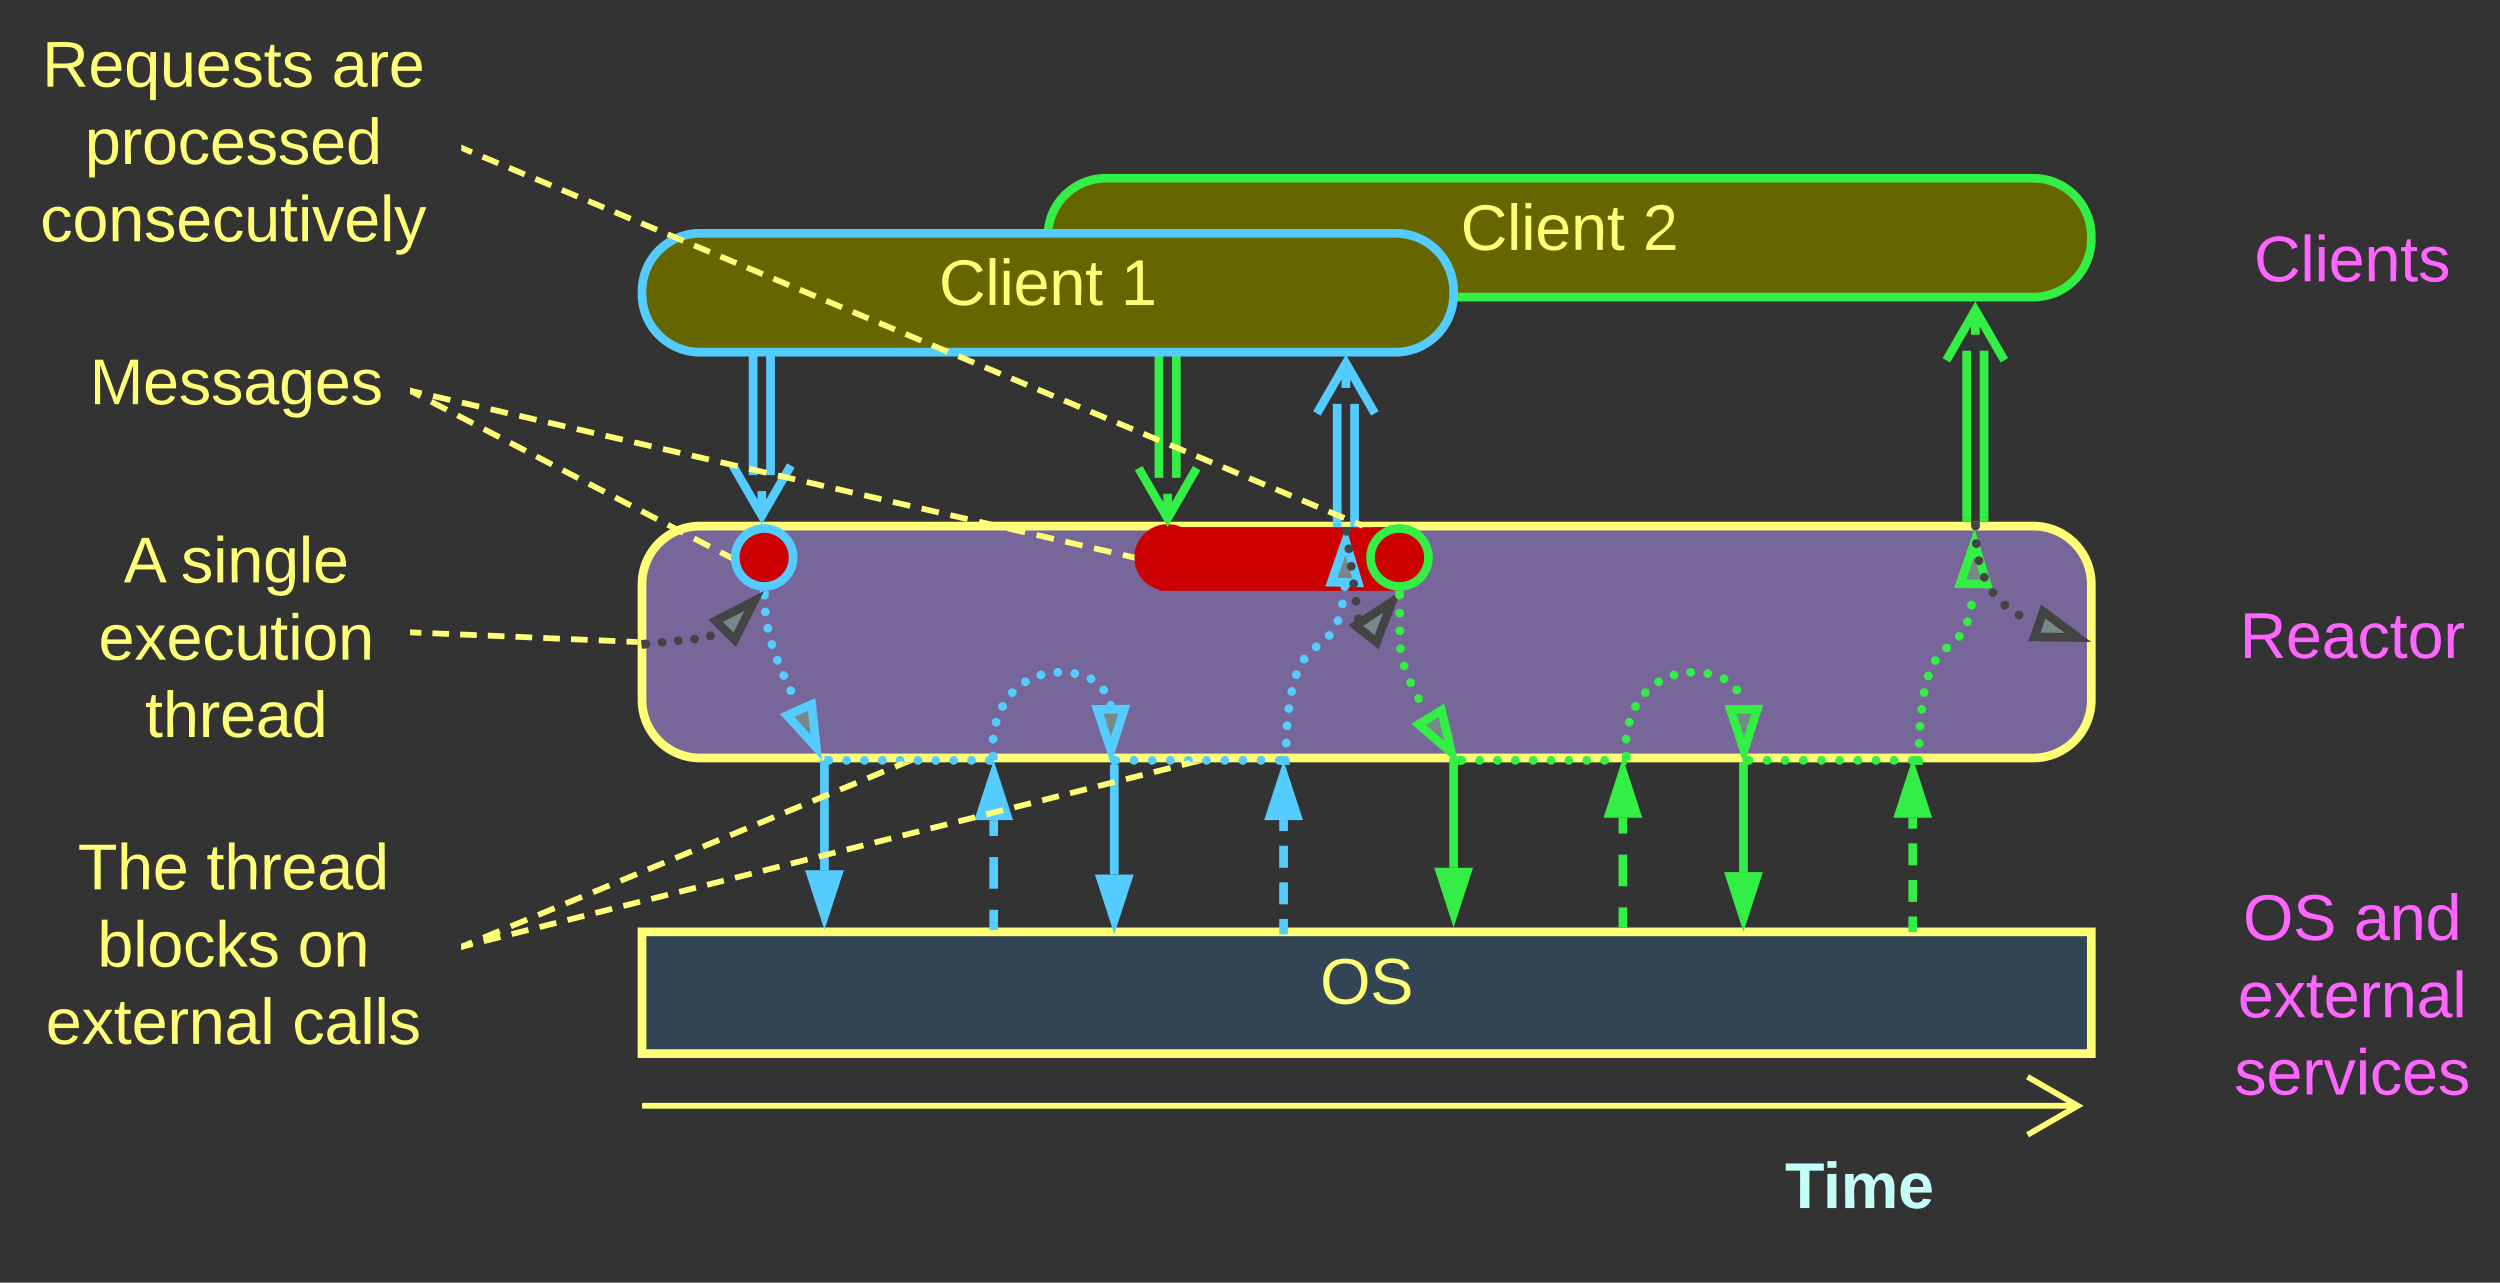 <svg xmlns="http://www.w3.org/2000/svg" xmlns:xlink="http://www.w3.org/1999/xlink" xmlns:lucid="lucid" width="862.5" height="442.5"><rect width="100%" height="100%" fill="#333333" stroke="none"/><g transform="translate(-698.5 -438.5)" lucid:page-tab-id="0_0"><path d="M920 640a20 20 0 0 1 20-20h460a20 20 0 0 1 20 20v40a20 20 0 0 1-20 20H940a20 20 0 0 1-20-20z" stroke="#ff7" stroke-width="3" fill="#769"/><path d="M972.13 630.83c0 5.53-4.47 10-10 10-5.52 0-10-4.47-10-10 0-5.52 4.48-10 10-10 5.53 0 10 4.48 10 10z" stroke="#5cf" stroke-width="3" fill="#c00"/><path d="M1111.33 630.83c0 5.53-4.47 10-10 10-5.52 0-10-4.47-10-10 0-5.52 4.48-10 10-10 5.53 0 10 4.48 10 10z" stroke="#c00" stroke-width="3" fill="#c00"/><path d="M1100 621.83h80v19h-80z" stroke="#c00" stroke-width="3" fill="#c00"/><path d="M1191.33 630.83c0 5.53-4.47 10-10 10-5.52 0-10-4.47-10-10 0-5.52 4.48-10 10-10 5.53 0 10 4.48 10 10z" stroke="#3e4" stroke-width="3" fill="#c00"/><path d="M1104.33 544v59.34M1098.33 544v59.34" stroke="#3e4" stroke-width="3" fill="none"/><path d="M1105.8 544.04h-2.94v-1.54h2.95zM1099.8 544.04h-2.94v-1.54h2.95z" stroke="#3e4" stroke-width=".05" fill="#3e4"/><path d="M1111.33 600l-10 17.33-10-17.32m10 17.33v-8.5" stroke="#3e4" stroke-width="3" fill="none"/><path d="M1060 520a20 20 0 0 1 20-20h320a20 20 0 0 1 20 20v1a20 20 0 0 1-20 20h-320a20 20 0 0 1-20-20z" stroke="#3e4" stroke-width="3" fill="#660"/><use xlink:href="#a" transform="matrix(1,0,0,1,1065,505) translate(137.443 19.715)"/><use xlink:href="#b" transform="matrix(1,0,0,1,1065,505) translate(200.221 19.715)"/><path d="M920 539a20 20 0 0 1 20-20h240a20 20 0 0 1 20 20v1a20 20 0 0 1-20 20H940a20 20 0 0 1-20-20z" stroke="#5cf" stroke-width="3" fill="#660"/><use xlink:href="#c" transform="matrix(1,0,0,1,925,524) translate(97.443 19.715)"/><use xlink:href="#d" transform="matrix(1,0,0,1,925,524) translate(160.221 19.715)"/><path d="M921 820h485.95M921.03 820H920M1398 810l17.33 10-17.32 10m17.33-10h-8.5" stroke="#ff7" stroke-width="2" fill="none"/><path d="M1460 506a6 6 0 0 1 6-6h88a6 6 0 0 1 6 6v49a6 6 0 0 1-6 6h-88a6 6 0 0 1-6-6z" stroke="#ff7" stroke-opacity="0" stroke-width="2" fill-opacity="0" fill="#ff7"/><use xlink:href="#e" transform="matrix(1,0,0,1,1465,505) translate(11.142 30.528)"/><path d="M1220 826a6 6 0 0 1 6-6h228a6 6 0 0 1 6 6v48a6 6 0 0 1-6 6h-228a6 6 0 0 1-6-6z" stroke="#ff7" stroke-opacity="0" stroke-width="2" fill="#788" fill-opacity="0"/><use xlink:href="#f" transform="matrix(1,0,0,1,1225,825) translate(89.321 30.278)"/><path d="M920 760h500v42H920z" stroke="#ff7" stroke-width="3" fill="#345"/><use xlink:href="#g" transform="matrix(1,0,0,1,925,765) translate(228.951 19.778)"/><path d="M960.7 643.87v-.02a1.5 1.5 0 0 1 1.5-1.5 1.5 1.5 0 0 1 1.5 1.5 1.5 1.5 0 0 1-1.5 1.5 1.5 1.5 0 0 1-1.5-1.5m.34 5.75a1.5 1.5 0 0 1 1.5-1.5 1.5 1.5 0 0 1 1.5 1.5 1.5 1.5 0 0 1-1.5 1.5 1.5 1.5 0 0 1-1.5-1.5v-.03m.87 5.7a1.5 1.5 0 0 1 1.5-1.5 1.5 1.5 0 0 1 1.5 1.5 1.5 1.5 0 0 1-1.5 1.5 1.5 1.5 0 0 1-1.5-1.5v-.02m1.4 5.6a1.5 1.5 0 0 1 1.5-1.5 1.5 1.5 0 0 1 1.5 1.5 1.5 1.5 0 0 1-1.5 1.5 1.5 1.5 0 0 1-1.5-1.5v-.03m1.9 5.46v-.02a1.5 1.5 0 0 1 1.5-1.5 1.5 1.5 0 0 1 1.5 1.5 1.5 1.5 0 0 1-1.5 1.5 1.5 1.5 0 0 1-1.5-1.5m2.2 5.33v-.02a1.5 1.5 0 0 1 1.5-1.5 1.5 1.5 0 0 1 1.5 1.5 1.5 1.5 0 0 1-1.5 1.5 1.5 1.5 0 0 1-1.5-1.5v-.02m2.4 5.26v-.02a1.5 1.5 0 0 1 1.5-1.5 1.5 1.5 0 0 1 1.5 1.5 1.5 1.5 0 0 1-1.5 1.5 1.5 1.5 0 0 1-1.5-1.5" fill="#5cf"/><path d="M962.13 642.35l1.47-.23.07 1.7-2.95.13-.07-1.84z" stroke="#5cf" stroke-width=".05" fill="#5cf"/><path d="M980.14 696.4l-10.08-11.1 8.46-3.8z" stroke="#5cf" stroke-width="3" fill="#788"/><path d="M1460 626.83a6 6 0 0 1 6-6h88a6 6 0 0 1 6 6V694a6 6 0 0 1-6 6h-88a6 6 0 0 1-6-6z" stroke="#ff7" stroke-opacity="0" stroke-width="2" fill-opacity="0" fill="#ff7"/><use xlink:href="#h" transform="matrix(1,0,0,1,1465,625.833) translate(6.173 39.653)"/><path d="M1460 746a6 6 0 0 1 6-6h88a6 6 0 0 1 6 6v68a6 6 0 0 1-6 6h-88a6 6 0 0 1-6-6z" stroke="#ff7" stroke-opacity="0" stroke-width="2" fill-opacity="0" fill="#ff7"/><use xlink:href="#i" transform="matrix(1,0,0,1,1465,745) translate(7.346 17.778)"/><use xlink:href="#j" transform="matrix(1,0,0,1,1465,745) translate(45.617 17.778)"/><use xlink:href="#k" transform="matrix(1,0,0,1,1465,745) translate(5.556 44.444)"/><use xlink:href="#l" transform="matrix(1,0,0,1,1465,745) translate(4.321 71.111)"/><path d="M919.83 660.7v-.02a1.5 1.5 0 0 1 1.5-1.5 1.5 1.5 0 0 1 1.5 1.5 1.5 1.5 0 0 1-1.5 1.5 1.5 1.5 0 0 1-1.5-1.5v-.02m5.6-.55a1.5 1.5 0 0 1 1.5-1.5 1.5 1.5 0 0 1 1.5 1.5 1.5 1.5 0 0 1-1.5 1.5 1.5 1.5 0 0 1-1.5-1.5v-.02m5.6-.55v-.02a1.5 1.5 0 0 1 1.5-1.5 1.5 1.5 0 0 1 1.5 1.5 1.5 1.5 0 0 1-1.5 1.5 1.5 1.5 0 0 1-1.5-1.5m5.6-.56a1.5 1.5 0 0 1 1.5-1.5 1.5 1.5 0 0 1 1.5 1.5 1.5 1.5 0 0 1-1.5 1.5 1.5 1.5 0 0 1-1.5-1.5v-.03m5.48-1.07a1.5 1.5 0 0 1 1.5-1.5 1.5 1.5 0 0 1 1.5 1.5 1.5 1.5 0 0 1-1.5 1.5 1.5 1.5 0 0 1-1.5-1.5v-.03m5.25-2.02v-.02a1.5 1.5 0 0 1 1.5-1.5 1.5 1.5 0 0 1 1.5 1.5 1.5 1.5 0 0 1-1.5 1.5 1.5 1.5 0 0 1-1.5-1.5" fill="#444"/><path d="M921.36 660.67l-1.53.16" stroke="#444" stroke-width="3" fill="none"/><path d="M958.72 645.8l-6.75 13.4-6.6-6.53z" stroke="#444" stroke-width="3" fill="#788"/><path d="M964.33 561.33v41.1M958.33 561.33v41.1M964.33 561.37v-1.54M958.33 561.37v-1.54M971.33 599.1l-10 17.32-10-17.3m10 17.3v-8.5M982.93 702.33v36.38M982.93 702.37v-1.54" stroke="#5cf" stroke-width="3" fill="none"/><path d="M982.93 754.48l-4.63-14.27h9.27z" stroke="#5cf" stroke-width="3" fill="#5cf"/><path d="M1041.33 757.83v-5.45m0-7.28v-10.9m0-7.3v-5.45M1041.33 757.8v1.53" stroke="#5cf" stroke-width="3" fill="none"/><path d="M1041.33 705.7l4.64 14.25h-9.27z" stroke="#5cf" stroke-width="3" fill="#5cf"/><path d="M720 559.3a6 6 0 0 1 6-6h108a6 6 0 0 1 6 6v28a6 6 0 0 1-6 6H726a6 6 0 0 1-6-6z" stroke="#ff7" stroke-opacity="0" stroke-width="3" fill="#788" fill-opacity="0"/><use xlink:href="#m" transform="matrix(1,0,0,1,725,558.301) translate(4.414 19.653)"/><path d="M840.9 573.76l2.7 1.42m3.64 1.9l5.44 2.8m3.63 1.9l5.45 2.83m3.63 1.9l5.44 2.83m3.63 1.9l5.44 2.82m3.62 1.88l5.44 2.84m3.63 1.88l5.43 2.83m3.63 1.9l5.44 2.82m3.63 1.9l5.44 2.82m3.63 1.88l5.44 2.84m3.63 1.88l5.44 2.83m3.64 1.9l5.44 2.82m3.63 1.9l2.73 1.4" stroke="#ff7" stroke-width="2" fill="none"/><path d="M841.36 572.9l-.9 1.74-.46-.24v-2.2zM950.75 629.8l-.13 1.06.2 1.17-1.56-.8.9-1.74z" stroke="#ff7" stroke-width=".05" fill="#ff7"/><path d="M982.93 700.85v-.02a1.5 1.5 0 0 1 1.5-1.5 1.5 1.5 0 0 1 1.5 1.5 1.5 1.5 0 0 1-1.5 1.5 1.5 1.5 0 0 1-1.5-1.5m6.16.02v-.02a1.5 1.5 0 0 1 1.5-1.5 1.5 1.5 0 0 1 1.5 1.5 1.5 1.5 0 0 1-1.5 1.5 1.5 1.5 0 0 1-1.5-1.5m6.14.02v-.02a1.5 1.5 0 0 1 1.5-1.5 1.5 1.5 0 0 1 1.5 1.5 1.5 1.5 0 0 1-1.5 1.5 1.5 1.5 0 0 1-1.5-1.5m6.16.02v-.02a1.5 1.5 0 0 1 1.5-1.5 1.5 1.5 0 0 1 1.5 1.5 1.5 1.5 0 0 1-1.5 1.5 1.5 1.5 0 0 1-1.5-1.5m6.16.02v-.02a1.5 1.5 0 0 1 1.5-1.5 1.5 1.5 0 0 1 1.5 1.5 1.5 1.5 0 0 1-1.5 1.5 1.5 1.5 0 0 1-1.5-1.5m6.15.02v-.02a1.5 1.5 0 0 1 1.5-1.5 1.5 1.5 0 0 1 1.5 1.5 1.5 1.5 0 0 1-1.5 1.5 1.5 1.5 0 0 1-1.5-1.5m6.17.02v-.02a1.5 1.5 0 0 1 1.5-1.5 1.5 1.5 0 0 1 1.5 1.5 1.5 1.5 0 0 1-1.5 1.5 1.5 1.5 0 0 1-1.5-1.5m6.15.02v-.02a1.5 1.5 0 0 1 1.5-1.5 1.5 1.5 0 0 1 1.5 1.5 1.5 1.5 0 0 1-1.5 1.5 1.5 1.5 0 0 1-1.5-1.5m6.16.02v-.02a1.5 1.5 0 0 1 1.5-1.5 1.5 1.5 0 0 1 1.5 1.5 1.5 1.5 0 0 1-1.5 1.5 1.5 1.5 0 0 1-1.5-1.5m6.15.02v-.02a1.5 1.5 0 0 1 1.5-1.5 1.5 1.5 0 0 1 1.5 1.5 1.5 1.5 0 0 1-1.5 1.5 1.5 1.5 0 0 1-1.5-1.5" fill="#5cf"/><path d="M984.47 700.83h-1.54M1039.8 700.83h1.53" stroke="#5cf" stroke-width="3" fill="none"/><path d="M1039.62 699.35v-.02a1.5 1.5 0 0 1 1.5-1.5 1.5 1.5 0 0 1 1.5 1.5 1.5 1.5 0 0 1-1.5 1.5 1.5 1.5 0 0 1-1.5-1.5m0-5.86a1.5 1.5 0 0 1 1.5-1.5 1.5 1.5 0 0 1 1.5 1.5 1.5 1.5 0 0 1-1.5 1.5 1.5 1.5 0 0 1-1.5-1.5v-.03m1.07-5.75l-.02-.02a1.5 1.5 0 0 1 1.5-1.5 1.5 1.5 0 0 1 1.5 1.5 1.5 1.5 0 0 1-1.5 1.5 1.5 1.5 0 0 1-1.5-1.5m2.2-5.42v-.02a1.5 1.5 0 0 1 1.5-1.5 1.5 1.5 0 0 1 1.5 1.5 1.5 1.5 0 0 1-1.5 1.5 1.5 1.5 0 0 1-1.5-1.5m3.37-4.78a1.5 1.5 0 0 1 1.5-1.5 1.5 1.5 0 0 1 1.5 1.5 1.5 1.5 0 0 1-1.5 1.5 1.5 1.5 0 0 1-1.5-1.5v-.03m4.54-3.68v-.02a1.5 1.5 0 0 1 1.5-1.5 1.5 1.5 0 0 1 1.5 1.5 1.5 1.5 0 0 1-1.5 1.5 1.5 1.5 0 0 1-1.5-1.5m5.34-2.36a1.5 1.5 0 0 1 1.5-1.5 1.5 1.5 0 0 1 1.5 1.5 1.5 1.5 0 0 1-1.5 1.5 1.5 1.5 0 0 1-1.5-1.5v-.02m5.8-.88a1.5 1.5 0 0 1 1.5-1.5 1.5 1.5 0 0 1 1.5 1.5 1.5 1.5 0 0 1-1.5 1.5 1.5 1.5 0 0 1-1.5-1.5v-.02m5.87.46a1.5 1.5 0 0 1 1.5-1.5 1.5 1.5 0 0 1 1.5 1.5 1.5 1.5 0 0 1-1.5 1.5 1.5 1.5 0 0 1-1.5-1.5v-.02m5.6 1.82v-.02a1.5 1.5 0 0 1 1.5-1.5 1.5 1.5 0 0 1 1.5 1.5 1.5 1.5 0 0 1-1.5 1.5 1.5 1.5 0 0 1-1.5-1.5m4.4 3.85a1.5 1.5 0 0 1 1.5-1.5 1.5 1.5 0 0 1 1.5 1.5 1.5 1.5 0 0 1-1.5 1.5 1.5 1.5 0 0 1-1.5-1.5v-.03m2.4 5.37v-.02a1.5 1.5 0 0 1 1.5-1.5 1.5 1.5 0 0 1 1.5 1.5 1.5 1.5 0 0 1-1.5 1.5 1.5 1.5 0 0 1-1.5-1.5" fill="#5cf"/><path d="M1041.12 699.3l.03 1.53" stroke="#5cf" stroke-width="3" fill="none"/><path d="M1081.8 697.48l-4.72-14.24 9.27-.06z" stroke="#5cf" stroke-width="3" fill="#788"/><path d="M1081.97 700.85v-.02a1.5 1.5 0 0 1 1.5-1.5 1.5 1.5 0 0 1 1.5 1.5 1.5 1.5 0 0 1-1.5 1.5 1.5 1.5 0 0 1-1.5-1.5m6.26.02v-.02a1.5 1.5 0 0 1 1.5-1.5 1.5 1.5 0 0 1 1.5 1.5 1.5 1.5 0 0 1-1.5 1.5 1.5 1.5 0 0 1-1.5-1.5m6.26.02v-.02a1.5 1.5 0 0 1 1.5-1.5 1.5 1.5 0 0 1 1.5 1.5 1.5 1.5 0 0 1-1.5 1.5 1.5 1.5 0 0 1-1.5-1.5m6.26.02v-.02a1.5 1.5 0 0 1 1.5-1.5 1.5 1.5 0 0 1 1.5 1.5 1.5 1.5 0 0 1-1.5 1.5 1.5 1.5 0 0 1-1.5-1.5m6.26.02v-.02a1.5 1.5 0 0 1 1.5-1.5 1.5 1.5 0 0 1 1.5 1.5 1.5 1.5 0 0 1-1.5 1.5 1.5 1.5 0 0 1-1.5-1.5m6.26.02v-.02a1.5 1.5 0 0 1 1.5-1.5 1.5 1.5 0 0 1 1.5 1.5 1.5 1.5 0 0 1-1.5 1.5 1.5 1.5 0 0 1-1.5-1.5m6.27.02v-.02a1.5 1.5 0 0 1 1.5-1.5 1.5 1.5 0 0 1 1.5 1.5 1.5 1.5 0 0 1-1.5 1.5 1.5 1.5 0 0 1-1.5-1.5m6.26.02v-.02a1.5 1.5 0 0 1 1.5-1.5 1.5 1.5 0 0 1 1.5 1.5 1.5 1.5 0 0 1-1.5 1.5 1.5 1.5 0 0 1-1.5-1.5m6.27.02v-.02a1.5 1.5 0 0 1 1.5-1.5 1.5 1.5 0 0 1 1.5 1.5 1.5 1.5 0 0 1-1.5 1.5 1.5 1.5 0 0 1-1.5-1.5m6.26.02v-.02a1.5 1.5 0 0 1 1.5-1.5 1.5 1.5 0 0 1 1.5 1.5 1.5 1.5 0 0 1-1.5 1.5 1.5 1.5 0 0 1-1.5-1.5" fill="#5cf"/><path d="M1083.5 700.83h-1.53M1139.8 700.83h1.53M1082.93 703.83v36.38M1082.93 703.87v-1.54" stroke="#5cf" stroke-width="3" fill="none"/><path d="M1082.93 755.98l-4.63-14.27h9.27z" stroke="#5cf" stroke-width="3" fill="#5cf"/><path d="M1141.33 759.33v-3.8m0-5.03v-7.58m0-5.05v-7.58m0-5.06v-3.8M1141.33 759.3v1.53" stroke="#5cf" stroke-width="3" fill="none"/><path d="M1141.33 705.7l4.64 14.25h-9.27z" stroke="#5cf" stroke-width="3" fill="#5cf"/><path d="M1140.5 700.85v-.02a1.5 1.5 0 0 1 1.5-1.5 1.5 1.5 0 0 1 1.5 1.5 1.5 1.5 0 0 1-1.5 1.5 1.5 1.5 0 0 1-1.5-1.5m.25-5.96a1.5 1.5 0 0 1 1.5-1.5 1.5 1.5 0 0 1 1.5 1.5 1.5 1.5 0 0 1-1.5 1.5 1.5 1.5 0 0 1-1.5-1.5v-.03m.3-5.94v-.02a1.5 1.5 0 0 1 1.5-1.5 1.5 1.5 0 0 1 1.5 1.5 1.5 1.5 0 0 1-1.5 1.5 1.5 1.5 0 0 1-1.5-1.5m.62-5.93a1.5 1.5 0 0 1 1.5-1.5 1.5 1.5 0 0 1 1.5 1.5 1.5 1.5 0 0 1-1.5 1.5 1.5 1.5 0 0 1-1.5-1.5v-.03m.98-5.87a1.5 1.5 0 0 1 1.5-1.5 1.5 1.5 0 0 1 1.5 1.5 1.5 1.5 0 0 1-1.5 1.5 1.5 1.5 0 0 1-1.5-1.5V677m1.6-5.72v-.02a1.5 1.5 0 0 1 1.5-1.5 1.5 1.5 0 0 1 1.5 1.5 1.5 1.5 0 0 1-1.5 1.5 1.5 1.5 0 0 1-1.5-1.5m2.66-5.32a1.5 1.5 0 0 1 1.5-1.5 1.5 1.5 0 0 1 1.5 1.5 1.5 1.5 0 0 1-1.5 1.5 1.5 1.5 0 0 1-1.5-1.5v-.03m4.17-4.23v-.02a1.5 1.5 0 0 1 1.5-1.5 1.5 1.5 0 0 1 1.5 1.5 1.5 1.5 0 0 1-1.5 1.5 1.5 1.5 0 0 1-1.5-1.5m4.5-3.9a1.5 1.5 0 0 1 1.5-1.5 1.5 1.5 0 0 1 1.5 1.5 1.5 1.5 0 0 1-1.5 1.5 1.5 1.5 0 0 1-1.5-1.5v-.03m3-5.1v-.02a1.5 1.5 0 0 1 1.5-1.5 1.5 1.5 0 0 1 1.5 1.5 1.5 1.5 0 0 1-1.5 1.5 1.5 1.5 0 0 1-1.5-1.5v-.02m1.56-5.72v-.02a1.5 1.5 0 0 1 1.5-1.5 1.5 1.5 0 0 1 1.5 1.5 1.5 1.5 0 0 1-1.5 1.5 1.5 1.5 0 0 1-1.5-1.5m.8-5.9v-.02a1.5 1.5 0 0 1 1.5-1.5 1.5 1.5 0 0 1 1.5 1.5 1.5 1.5 0 0 1-1.5 1.5 1.5 1.5 0 0 1-1.5-1.5v-.02" fill="#5cf"/><path d="M1142 700.8l-.07 1.53" stroke="#5cf" stroke-width="3" fill="none"/><path d="M1162.74 625.2l4.34 14.34-9.26-.18z" stroke="#5cf" stroke-width="3" fill="#788"/><path d="M1159.83 618.83v-41M1165.83 618.83v-41" stroke="#5cf" stroke-width="3" fill="none"/><path d="M1161.3 620.33h-2.94v-1.54h2.95zM1167.3 620.33h-2.94v-1.54h2.95z" stroke="#5cf" stroke-width=".05" fill="#5cf"/><path d="M1152.83 581.15l10-17.32 10 17.32m-10-17.32v8.5" stroke="#5cf" stroke-width="3" fill="none"/><path d="M1161.54 621.84v-.02a1.5 1.5 0 0 1 1.5-1.5 1.5 1.5 0 0 1 1.5 1.5 1.5 1.5 0 0 1-1.5 1.5 1.5 1.5 0 0 1-1.5-1.5v-.02m.82 6.06v-.02a1.5 1.5 0 0 1 1.5-1.5 1.5 1.5 0 0 1 1.5 1.5 1.5 1.5 0 0 1-1.5 1.5 1.5 1.5 0 0 1-1.5-1.5m.83 6.04a1.5 1.5 0 0 1 1.5-1.5 1.5 1.5 0 0 1 1.5 1.5 1.5 1.5 0 0 1-1.5 1.5 1.5 1.5 0 0 1-1.5-1.5v-.03m.82 6.05a1.5 1.5 0 0 1 1.5-1.5 1.5 1.5 0 0 1 1.5 1.5 1.5 1.5 0 0 1-1.5 1.5 1.5 1.5 0 0 1-1.5-1.5v-.02m.82 6.05v-.02a1.5 1.5 0 0 1 1.5-1.5 1.5 1.5 0 0 1 1.5 1.5 1.5 1.5 0 0 1-1.5 1.5 1.5 1.5 0 0 1-1.5-1.5m.83 6.05a1.5 1.5 0 0 1 1.5-1.5 1.5 1.5 0 0 1 1.5 1.5 1.5 1.5 0 0 1-1.5 1.5 1.5 1.5 0 0 1-1.5-1.5v-.03" fill="#444"/><path d="M1164.5 621.66l-2.92.4-.23-1.73h2.97z" stroke="#444" stroke-width=".05" fill="#444"/><path d="M1178.75 646.07l-5.3 14.03-7.24-5.8z" stroke="#444" stroke-width="3" fill="#788"/><path d="M1179.85 643.87v-.02a1.5 1.5 0 0 1 1.5-1.5 1.5 1.5 0 0 1 1.5 1.5 1.5 1.5 0 0 1-1.5 1.5 1.5 1.5 0 0 1-1.5-1.5m.04 6.16a1.5 1.5 0 0 1 1.5-1.5 1.5 1.5 0 0 1 1.5 1.5 1.5 1.5 0 0 1-1.5 1.5 1.5 1.5 0 0 1-1.5-1.5v-.02m.04 6.17a1.5 1.5 0 0 1 1.5-1.5 1.5 1.5 0 0 1 1.5 1.5 1.5 1.5 0 0 1-1.5 1.5 1.5 1.5 0 0 1-1.5-1.5v-.03m.25 6.16v-.02a1.5 1.5 0 0 1 1.5-1.5 1.5 1.5 0 0 1 1.5 1.5 1.5 1.5 0 0 1-1.5 1.5 1.5 1.5 0 0 1-1.5-1.5m1.26 6.02v-.02a1.5 1.5 0 0 1 1.5-1.5 1.5 1.5 0 0 1 1.5 1.5 1.5 1.5 0 0 1-1.5 1.5 1.5 1.5 0 0 1-1.5-1.5m2.2 5.74a1.5 1.5 0 0 1 1.5-1.5 1.5 1.5 0 0 1 1.5 1.5 1.5 1.5 0 0 1-1.5 1.5 1.5 1.5 0 0 1-1.5-1.5v-.03m2.75 5.52v-.02a1.5 1.5 0 0 1 1.5-1.5 1.5 1.5 0 0 1 1.5 1.5 1.5 1.5 0 0 1-1.5 1.5 1.5 1.5 0 0 1-1.5-1.5" fill="#3e4"/><path d="M1181.33 642.35l1.48-.24.02 1.78-2.95.02v-1.78z" stroke="#3e4" stroke-width=".05" fill="#3e4"/><path d="M1199.3 698.2l-11.4-9.77 7.92-4.83z" stroke="#3e4" stroke-width="3" fill="#788"/><path d="M1201.33 700.85v-.02a1.5 1.5 0 0 1 1.5-1.5 1.5 1.5 0 0 1 1.5 1.5 1.5 1.5 0 0 1-1.5 1.5 1.5 1.5 0 0 1-1.5-1.5m6.16.02v-.02a1.5 1.5 0 0 1 1.5-1.5 1.5 1.5 0 0 1 1.5 1.5 1.5 1.5 0 0 1-1.5 1.5 1.5 1.5 0 0 1-1.5-1.5m6.14.02v-.02a1.5 1.5 0 0 1 1.5-1.5 1.5 1.5 0 0 1 1.5 1.5 1.5 1.5 0 0 1-1.5 1.5 1.5 1.5 0 0 1-1.5-1.5m6.16.02v-.02a1.5 1.5 0 0 1 1.5-1.5 1.5 1.5 0 0 1 1.5 1.5 1.5 1.5 0 0 1-1.5 1.5 1.5 1.5 0 0 1-1.5-1.5m6.16.02v-.02a1.5 1.5 0 0 1 1.5-1.5 1.5 1.5 0 0 1 1.5 1.5 1.5 1.5 0 0 1-1.5 1.5 1.5 1.5 0 0 1-1.5-1.5m6.15.02v-.02a1.5 1.5 0 0 1 1.5-1.5 1.5 1.5 0 0 1 1.5 1.5 1.5 1.5 0 0 1-1.5 1.5 1.5 1.5 0 0 1-1.5-1.5m6.17.02v-.02a1.5 1.5 0 0 1 1.5-1.5 1.5 1.5 0 0 1 1.5 1.5 1.5 1.5 0 0 1-1.5 1.5 1.5 1.5 0 0 1-1.5-1.5m6.15.02v-.02a1.5 1.5 0 0 1 1.5-1.5 1.5 1.5 0 0 1 1.5 1.5 1.5 1.5 0 0 1-1.5 1.5 1.5 1.5 0 0 1-1.5-1.5m6.16.02v-.02a1.5 1.5 0 0 1 1.5-1.5 1.5 1.5 0 0 1 1.5 1.5 1.5 1.5 0 0 1-1.5 1.5 1.5 1.5 0 0 1-1.5-1.5" fill="#3e4"/><path d="M1202.87 700.83h-1.54M1258.2 700.83h1.53" stroke="#3e4" stroke-width="3" fill="none"/><path d="M1258.02 699.35v-.02a1.5 1.5 0 0 1 1.5-1.5 1.5 1.5 0 0 1 1.5 1.5 1.5 1.5 0 0 1-1.5 1.5 1.5 1.5 0 0 1-1.5-1.5m0-5.86a1.5 1.5 0 0 1 1.5-1.5 1.5 1.5 0 0 1 1.5 1.5 1.5 1.5 0 0 1-1.5 1.5 1.5 1.5 0 0 1-1.5-1.5v-.03m1.07-5.75v-.02a1.5 1.5 0 0 1 1.5-1.5 1.5 1.5 0 0 1 1.5 1.5 1.5 1.5 0 0 1-1.5 1.5 1.5 1.5 0 0 1-1.5-1.5m2.18-5.42v-.02a1.5 1.5 0 0 1 1.5-1.5 1.5 1.5 0 0 1 1.5 1.5 1.5 1.5 0 0 1-1.5 1.5 1.5 1.5 0 0 1-1.5-1.5m3.37-4.78a1.5 1.5 0 0 1 1.5-1.5 1.5 1.5 0 0 1 1.5 1.5 1.5 1.5 0 0 1-1.5 1.5 1.5 1.5 0 0 1-1.5-1.5v-.03m4.54-3.68v-.02a1.5 1.5 0 0 1 1.5-1.5 1.5 1.5 0 0 1 1.5 1.5 1.5 1.5 0 0 1-1.5 1.5 1.5 1.5 0 0 1-1.5-1.5m5.34-2.36a1.5 1.5 0 0 1 1.5-1.5 1.5 1.5 0 0 1 1.5 1.5 1.5 1.5 0 0 1-1.5 1.5 1.5 1.5 0 0 1-1.5-1.5v-.02m5.8-.88a1.5 1.5 0 0 1 1.5-1.5 1.5 1.5 0 0 1 1.5 1.5 1.5 1.5 0 0 1-1.5 1.5 1.5 1.5 0 0 1-1.5-1.5v-.02m5.87.46a1.5 1.5 0 0 1 1.5-1.5 1.5 1.5 0 0 1 1.5 1.5 1.5 1.5 0 0 1-1.5 1.5 1.5 1.5 0 0 1-1.5-1.5v-.02m5.6 1.82v-.02a1.5 1.5 0 0 1 1.5-1.5 1.5 1.5 0 0 1 1.5 1.5 1.5 1.5 0 0 1-1.5 1.5 1.5 1.5 0 0 1-1.5-1.5m4.4 3.85a1.5 1.5 0 0 1 1.5-1.5 1.5 1.5 0 0 1 1.5 1.5 1.5 1.5 0 0 1-1.5 1.5 1.5 1.5 0 0 1-1.5-1.5v-.03" fill="#3e4"/><path d="M1259.52 699.3l.03 1.53" stroke="#3e4" stroke-width="3" fill="none"/><path d="M1300.2 697.48l-4.72-14.24 9.27-.06z" stroke="#3e4" stroke-width="3" fill="#788"/><path d="M1300.37 700.85v-.02a1.5 1.5 0 0 1 1.5-1.5 1.5 1.5 0 0 1 1.5 1.5 1.5 1.5 0 0 1-1.5 1.5 1.5 1.5 0 0 1-1.5-1.5m6.26.02v-.02a1.5 1.5 0 0 1 1.5-1.5 1.5 1.5 0 0 1 1.5 1.5 1.5 1.5 0 0 1-1.5 1.5 1.5 1.5 0 0 1-1.5-1.5m6.26.02v-.02a1.5 1.5 0 0 1 1.5-1.5 1.5 1.5 0 0 1 1.5 1.5 1.5 1.5 0 0 1-1.5 1.5 1.5 1.5 0 0 1-1.5-1.5m6.26.02v-.02a1.5 1.5 0 0 1 1.5-1.5 1.5 1.5 0 0 1 1.5 1.5 1.5 1.5 0 0 1-1.5 1.5 1.5 1.5 0 0 1-1.5-1.5m6.26.02v-.02a1.5 1.5 0 0 1 1.5-1.5 1.5 1.5 0 0 1 1.5 1.5 1.5 1.5 0 0 1-1.5 1.5 1.5 1.5 0 0 1-1.5-1.5m6.26.02v-.02a1.5 1.5 0 0 1 1.5-1.5 1.5 1.5 0 0 1 1.5 1.5 1.5 1.5 0 0 1-1.5 1.5 1.5 1.5 0 0 1-1.5-1.5m6.26.02v-.02a1.5 1.5 0 0 1 1.5-1.5 1.5 1.5 0 0 1 1.5 1.5 1.5 1.5 0 0 1-1.5 1.5 1.5 1.5 0 0 1-1.5-1.5m6.27.02v-.02a1.5 1.5 0 0 1 1.5-1.5 1.5 1.5 0 0 1 1.5 1.5 1.5 1.5 0 0 1-1.5 1.5 1.5 1.5 0 0 1-1.5-1.5m6.27.02v-.02a1.5 1.5 0 0 1 1.5-1.5 1.5 1.5 0 0 1 1.5 1.5 1.5 1.5 0 0 1-1.5 1.5 1.5 1.5 0 0 1-1.5-1.5m6.26.02v-.02a1.5 1.5 0 0 1 1.5-1.5 1.5 1.5 0 0 1 1.5 1.5 1.5 1.5 0 0 1-1.5 1.5 1.5 1.5 0 0 1-1.5-1.5" fill="#3e4"/><path d="M1301.9 700.83h-1.53M1358.2 700.83h1.53" stroke="#3e4" stroke-width="3" fill="none"/><path d="M1358.9 700.85v-.02a1.5 1.5 0 0 1 1.5-1.5 1.5 1.5 0 0 1 1.5 1.5 1.5 1.5 0 0 1-1.5 1.5 1.5 1.5 0 0 1-1.5-1.5m.24-5.86a1.5 1.5 0 0 1 1.5-1.5 1.5 1.5 0 0 1 1.5 1.5 1.5 1.5 0 0 1-1.5 1.5 1.5 1.5 0 0 1-1.5-1.5v-.02m.25-5.85a1.5 1.5 0 0 1 1.5-1.5 1.5 1.5 0 0 1 1.5 1.5 1.5 1.5 0 0 1-1.5 1.5 1.5 1.5 0 0 1-1.5-1.5v-.03m.6-5.82a1.5 1.5 0 0 1 1.5-1.5 1.5 1.5 0 0 1 1.5 1.5 1.5 1.5 0 0 1-1.5 1.5 1.5 1.5 0 0 1-1.5-1.5v-.02m.86-5.8a1.5 1.5 0 0 1 1.5-1.5 1.5 1.5 0 0 1 1.5 1.5 1.5 1.5 0 0 1-1.5 1.5 1.5 1.5 0 0 1-1.5-1.5v-.02m1.43-5.65v-.02a1.5 1.5 0 0 1 1.5-1.5 1.5 1.5 0 0 1 1.5 1.5 1.5 1.5 0 0 1-1.5 1.5 1.5 1.5 0 0 1-1.5-1.5m2.4-5.33a1.5 1.5 0 0 1 1.5-1.5 1.5 1.5 0 0 1 1.5 1.5 1.5 1.5 0 0 1-1.5 1.5 1.5 1.5 0 0 1-1.5-1.5v-.02m3.93-4.32a1.5 1.5 0 0 1 1.5-1.5 1.5 1.5 0 0 1 1.5 1.5 1.5 1.5 0 0 1-1.5 1.5 1.5 1.5 0 0 1-1.5-1.5V662m4.35-3.9v-.02a1.5 1.5 0 0 1 1.5-1.5 1.5 1.5 0 0 1 1.5 1.5 1.5 1.5 0 0 1-1.5 1.5 1.5 1.5 0 0 1-1.5-1.5m2.8-5.12a1.5 1.5 0 0 1 1.5-1.5 1.5 1.5 0 0 1 1.5 1.5 1.5 1.5 0 0 1-1.5 1.5 1.5 1.5 0 0 1-1.5-1.5v-.03m1.4-5.66v-.03a1.5 1.5 0 0 1 1.5-1.5 1.5 1.5 0 0 1 1.5 1.5 1.5 1.5 0 0 1-1.5 1.5 1.5 1.5 0 0 1-1.5-1.5" fill="#3e4"/><path d="M1360.4 700.8l-.07 1.53" stroke="#3e4" stroke-width="3" fill="none"/><path d="M1379.65 625.7l4.4 14.32-9.26-.14z" stroke="#3e4" stroke-width="3" fill="#788"/><path d="M1377 617v-57.5M1383 617v-57.5" stroke="#3e4" stroke-width="3" fill="none"/><path d="M1378.47 616.96v1.54h-2.94v-1.54zM1384.47 616.96v1.54h-2.94v-1.54z" stroke="#3e4" stroke-width=".05" fill="#3e4"/><path d="M1370 562.82l10-17.32 10 17.32m-10-17.32v8.5" stroke="#3e4" stroke-width="3" fill="none"/><path d="M840.97 573.53l2.98.68m3.96.92l5.96 1.37m3.97.9l5.95 1.38m3.97.9l5.94 1.38m3.96.9l5.95 1.38m3.97.92l5.95 1.37m3.97.9l5.94 1.38m3.96.92l5.95 1.37m3.97.9l5.95 1.38m3.96.9l5.95 1.38m3.97.9l5.95 1.38m3.96.92l5.95 1.37m3.98.9l5.95 1.38m3.96.92l5.94 1.37m3.97.9l5.96 1.38m3.96.9l5.95 1.38m3.97.9l5.95 1.38m3.95.92l5.95 1.37m3.97.9l5.95 1.38m3.96.92l5.95 1.37m3.97.9l5.95 1.38m3.96.9l5.96 1.38m3.97.9l5.95 1.38m3.96.92l5.95 1.37m3.96.9l5.95 1.38m3.97.92l2.98.7" stroke="#ff7" stroke-width="2" fill="none"/><path d="M841.22 572.58l-.44 1.9-.78-.18v-2zM1089.95 629.86l-.13 1 .16 1-1.38-.3.44-1.9z" stroke="#ff7" stroke-width=".05" fill="#ff7"/><path d="M720 622.65a6 6 0 0 1 6-6h108a6 6 0 0 1 6 6v68a6 6 0 0 1-6 6H726a6 6 0 0 1-6-6z" stroke="#ff7" stroke-opacity="0" stroke-width="3" fill="#788" fill-opacity="0"/><use xlink:href="#n" transform="matrix(1,0,0,1,725,621.651) translate(16.173 17.778)"/><use xlink:href="#o" transform="matrix(1,0,0,1,725,621.651) translate(35.926 17.778)"/><use xlink:href="#p" transform="matrix(1,0,0,1,725,621.651) translate(7.5 44.444)"/><use xlink:href="#q" transform="matrix(1,0,0,1,725,621.651) translate(23.549 71.111)"/><path d="M841 656.7l2.87.12m3.82.16l5.73.24m3.83.17l5.73.23m3.82.16l5.74.24m3.82.16l5.74.25m3.82.16l5.74.26m3.83.16l5.74.24m3.83.17l5.74.24m3.83.17l2.87.12" stroke="#ff7" stroke-width="2" fill="none"/><path d="M841.07 655.72l-.1 1.95-.97-.04v-1.96zM918.5 659.02v1.96l-1.07-.05.1-1.95z" stroke="#ff7" stroke-width=".05" fill="#ff7"/><path d="M1378.57 620a1.5 1.5 0 0 1 1.5-1.5 1.5 1.5 0 0 1 1.5 1.5 1.5 1.5 0 0 1-1.5 1.5 1.5 1.5 0 0 1-1.5-1.5v-.02m.26 6.05a1.5 1.5 0 0 1 1.5-1.5 1.5 1.5 0 0 1 1.5 1.5 1.5 1.5 0 0 1-1.5 1.5 1.5 1.5 0 0 1-1.5-1.5V626m.9 5.98v-.02a1.5 1.5 0 0 1 1.5-1.5 1.5 1.5 0 0 1 1.5 1.5 1.5 1.5 0 0 1-1.5 1.5 1.5 1.5 0 0 1-1.5-1.5m1.87 5.74v-.02a1.5 1.5 0 0 1 1.5-1.5 1.5 1.5 0 0 1 1.5 1.5 1.5 1.5 0 0 1-1.5 1.5 1.5 1.5 0 0 1-1.5-1.5m2.95 5.24a1.5 1.5 0 0 1 1.5-1.5 1.5 1.5 0 0 1 1.5 1.5 1.5 1.5 0 0 1-1.5 1.5 1.5 1.5 0 0 1-1.5-1.5v-.03m4.1 4.4a1.5 1.5 0 0 1 1.5-1.5 1.5 1.5 0 0 1 1.5 1.5 1.5 1.5 0 0 1-1.5 1.5 1.5 1.5 0 0 1-1.5-1.5v-.03m4.94 3.46a1.5 1.5 0 0 1 1.5-1.5 1.5 1.5 0 0 1 1.5 1.5 1.5 1.5 0 0 1-1.5 1.5 1.5 1.5 0 0 1-1.5-1.5v-.03" fill="#444"/><path d="M1381.54 619.97l-2.94.13-.08-1.6h2.96z" stroke="#444" stroke-width=".05" fill="#444"/><path d="M1415.4 658.43l-15-.2 3-8.78z" stroke="#444" stroke-width="3" fill="#788"/><path d="M1200 701.5v36.38M1200 701.54V700" stroke="#3e4" stroke-width="3" fill="none"/><path d="M1200 753.65l-4.63-14.27h9.27z" stroke="#3e4" stroke-width="3" fill="#3e4"/><path d="M1258.4 757v-5.46m0-7.27v-10.92m0-7.27v-5.46M1258.4 756.96v1.54" stroke="#3e4" stroke-width="3" fill="none"/><path d="M1258.4 704.85l4.63 14.27h-9.26z" stroke="#3e4" stroke-width="3" fill="#3e4"/><path d="M1300 703v36.38M1300 703.04v-1.54" stroke="#3e4" stroke-width="3" fill="none"/><path d="M1300 755.15l-4.63-14.27h9.27z" stroke="#3e4" stroke-width="3" fill="#3e4"/><path d="M1358.4 758.5v-3.8m0-5.04v-7.57m0-5.07v-7.57m0-5.05v-3.78M1358.4 758.46V760" stroke="#3e4" stroke-width="3" fill="none"/><path d="M1358.4 704.85l4.63 14.27h-9.26z" stroke="#3e4" stroke-width="3" fill="#3e4"/><path d="M700 726a6 6 0 0 1 6-6h145.67a6 6 0 0 1 6 6v78.33a6 6 0 0 1-6 6H706a6 6 0 0 1-6-6z" stroke="#ff7" stroke-opacity="0" stroke-width="3" fill="#788" fill-opacity="0"/><use xlink:href="#r" transform="matrix(1,0,0,1,705,725) translate(20.358 20.309)"/><use xlink:href="#s" transform="matrix(1,0,0,1,705,725) translate(64.741 20.309)"/><use xlink:href="#t" transform="matrix(1,0,0,1,705,725) translate(27.117 46.976)"/><use xlink:href="#u" transform="matrix(1,0,0,1,705,725) translate(96.191 46.976)"/><use xlink:href="#v" transform="matrix(1,0,0,1,705,725) translate(9.309 73.642)"/><use xlink:href="#w" transform="matrix(1,0,0,1,705,725) translate(94.37 73.642)"/><path d="M858.6 764.78l2.83-1.18m3.8-1.57l5.67-2.36m3.8-1.57l5.67-2.36m3.78-1.57l5.68-2.36m3.8-1.56l5.67-2.36m3.8-1.57l5.67-2.35m3.8-1.58l5.67-2.35m3.78-1.58l5.7-2.36m3.77-1.57l5.67-2.35m3.8-1.57l5.67-2.36m3.8-1.57l5.67-2.36m3.8-1.58l5.68-2.36m3.78-1.57l5.68-2.37m3.8-1.57l5.67-2.36m3.8-1.58l5.68-2.35m3.8-1.58l5.67-2.37m3.8-1.57l2.83-1.18" stroke="#ff7" stroke-width="2" fill="none"/><path d="M859 765.67l-1.33.55v-2.1l.57-.25zM1010.43 702.8l-.54-1.3h3.64z" stroke="#ff7" stroke-width=".05" fill="#ff7"/><path d="M858.64 764.92l2.88-.73m3.86-.98l5.78-1.46m3.85-.97l5.8-1.47m3.84-.97l5.78-1.46m3.85-.97l5.78-1.46m3.85-.97l5.78-1.46m3.85-.97l5.78-1.46m3.86-.96l5.78-1.46m3.85-.97l5.77-1.45m3.85-.97l5.78-1.46m3.85-.97l5.78-1.46m3.85-.98l5.78-1.46m3.85-.97l5.8-1.47m3.84-.97l5.78-1.46m3.86-.97l5.77-1.46m3.86-.97l5.78-1.46m3.86-.97l5.77-1.45m3.87-.98l5.77-1.46m3.86-.97l5.78-1.44m3.85-.98l5.78-1.46m3.86-.97l5.78-1.45m3.85-.98l5.77-1.46m3.85-.97l5.78-1.47m3.85-.97l5.78-1.46m3.85-.97l5.78-1.46m3.85-.97l5.8-1.45m3.84-.98l2.9-.73" stroke="#ff7" stroke-width="2" fill="none"/><path d="M858.9 765.86l-1.23.3v-2l.75-.2zM1113.15 701.7l-3.9 1-.3-1.2h4.14z" stroke="#ff7" stroke-width=".05" fill="#ff7"/><path d="M700 446a6 6 0 0 1 6-6h145.67a6 6 0 0 1 6 6v87a6 6 0 0 1-6 6H706a6 6 0 0 1-6-6z" stroke="#ff7" stroke-opacity="0" stroke-width="3" fill="#788" fill-opacity="0"/><g><use xlink:href="#x" transform="matrix(1,0,0,1,705,445) translate(8.012 23.403)"/><use xlink:href="#y" transform="matrix(1,0,0,1,705,445) translate(107.951 23.403)"/><use xlink:href="#z" transform="matrix(1,0,0,1,705,445) translate(22.796 50.069)"/><use xlink:href="#A" transform="matrix(1,0,0,1,705,445) translate(7.395 76.736)"/></g><path d="M858.6 489.9l2.73 1.13m3.64 1.53l5.48 2.3m3.64 1.53l5.47 2.3m3.64 1.5l5.5 2.3m3.63 1.54l5.48 2.3m3.65 1.53l5.48 2.3m3.64 1.52l5.48 2.3m3.65 1.52l5.47 2.3m3.65 1.52l5.47 2.3m3.63 1.53l5.48 2.3m3.65 1.52l5.48 2.3m3.65 1.52l5.47 2.3m3.65 1.52l5.47 2.3m3.65 1.53l5.47 2.3m3.64 1.52l5.47 2.3m3.66 1.52l5.47 2.3m3.65 1.52l5.47 2.3m3.65 1.53l5.47 2.3m3.65 1.52l5.47 2.3m3.64 1.52l5.47 2.3m3.66 1.52l5.47 2.3m3.65 1.53l5.47 2.3m3.65 1.53l5.47 2.3m3.65 1.52l5.47 2.3m3.64 1.53l5.47 2.3m3.66 1.52l5.47 2.3m3.65 1.53l5.47 2.3m3.65 1.52l5.47 2.3m3.65 1.53l5.47 2.3m3.64 1.52l5.47 2.3m3.66 1.53l5.47 2.3m3.65 1.52l5.47 2.3m3.65 1.53l5.47 2.3m3.65 1.52l5.47 2.3m3.64 1.53l2.74 1.15" stroke="#ff7" stroke-width="2" fill="none"/><path d="M859 489l-.76 1.8-.57-.24v-2.12zM1172.12 620.33h-3.63l.53-1.3z" stroke="#ff7" stroke-width=".05" fill="#ff7"/><defs><path d="M212-179c-10-28-35-45-73-45-59 0-87 40-87 99 0 60 29 101 89 101 43 0 62-24 78-52l27 14C228-24 195 4 139 4 59 4 22-46 18-125c-6-104 99-153 187-111 19 9 31 26 39 46" id="B" fill="#ff7"/><path d="M24 0v-261h32V0H24" id="C" fill="#ff7"/><path d="M24-231v-30h32v30H24zM24 0v-190h32V0H24" id="D" fill="#ff7"/><path d="M100-194c63 0 86 42 84 106H49c0 40 14 67 53 68 26 1 43-12 49-29l28 8c-11 28-37 45-77 45C44 4 14-33 15-96c1-61 26-98 85-98zm52 81c6-60-76-77-97-28-3 7-6 17-6 28h103" id="E" fill="#ff7"/><path d="M117-194c89-4 53 116 60 194h-32v-121c0-31-8-49-39-48C34-167 62-67 57 0H25l-1-190h30c1 10-1 24 2 32 11-22 29-35 61-36" id="F" fill="#ff7"/><path d="M59-47c-2 24 18 29 38 22v24C64 9 27 4 27-40v-127H5v-23h24l9-43h21v43h35v23H59v120" id="G" fill="#ff7"/><g id="a"><use transform="matrix(0.062,0,0,0.062,0,0)" xlink:href="#B"/><use transform="matrix(0.062,0,0,0.062,15.988,0)" xlink:href="#C"/><use transform="matrix(0.062,0,0,0.062,20.864,0)" xlink:href="#D"/><use transform="matrix(0.062,0,0,0.062,25.741,0)" xlink:href="#E"/><use transform="matrix(0.062,0,0,0.062,38.086,0)" xlink:href="#F"/><use transform="matrix(0.062,0,0,0.062,50.432,0)" xlink:href="#G"/></g><path d="M101-251c82-7 93 87 43 132L82-64C71-53 59-42 53-27h129V0H18c2-99 128-94 128-182 0-28-16-43-45-43s-46 15-49 41l-32-3c6-41 34-60 81-64" id="H" fill="#ff7"/><use transform="matrix(0.062,0,0,0.062,0,0)" xlink:href="#H" id="b"/><g id="c"><use transform="matrix(0.062,0,0,0.062,0,0)" xlink:href="#B"/><use transform="matrix(0.062,0,0,0.062,15.988,0)" xlink:href="#C"/><use transform="matrix(0.062,0,0,0.062,20.864,0)" xlink:href="#D"/><use transform="matrix(0.062,0,0,0.062,25.741,0)" xlink:href="#E"/><use transform="matrix(0.062,0,0,0.062,38.086,0)" xlink:href="#F"/><use transform="matrix(0.062,0,0,0.062,50.432,0)" xlink:href="#G"/></g><path d="M27 0v-27h64v-190l-56 39v-29l58-41h29v221h61V0H27" id="I" fill="#ff7"/><use transform="matrix(0.062,0,0,0.062,0,0)" xlink:href="#I" id="d"/><path fill="#f6f" d="M212-179c-10-28-35-45-73-45-59 0-87 40-87 99 0 60 29 101 89 101 43 0 62-24 78-52l27 14C228-24 195 4 139 4 59 4 22-46 18-125c-6-104 99-153 187-111 19 9 31 26 39 46" id="J"/><path fill="#f6f" d="M24 0v-261h32V0H24" id="K"/><path fill="#f6f" d="M24-231v-30h32v30H24zM24 0v-190h32V0H24" id="L"/><path fill="#f6f" d="M100-194c63 0 86 42 84 106H49c0 40 14 67 53 68 26 1 43-12 49-29l28 8c-11 28-37 45-77 45C44 4 14-33 15-96c1-61 26-98 85-98zm52 81c6-60-76-77-97-28-3 7-6 17-6 28h103" id="M"/><path fill="#f6f" d="M117-194c89-4 53 116 60 194h-32v-121c0-31-8-49-39-48C34-167 62-67 57 0H25l-1-190h30c1 10-1 24 2 32 11-22 29-35 61-36" id="N"/><path fill="#f6f" d="M59-47c-2 24 18 29 38 22v24C64 9 27 4 27-40v-127H5v-23h24l9-43h21v43h35v23H59v120" id="O"/><path fill="#f6f" d="M135-143c-3-34-86-38-87 0 15 53 115 12 119 90S17 21 10-45l28-5c4 36 97 45 98 0-10-56-113-15-118-90-4-57 82-63 122-42 12 7 21 19 24 35" id="P"/><g id="e"><use transform="matrix(0.062,0,0,0.062,0,0)" xlink:href="#J"/><use transform="matrix(0.062,0,0,0.062,15.988,0)" xlink:href="#K"/><use transform="matrix(0.062,0,0,0.062,20.864,0)" xlink:href="#L"/><use transform="matrix(0.062,0,0,0.062,25.741,0)" xlink:href="#M"/><use transform="matrix(0.062,0,0,0.062,38.086,0)" xlink:href="#N"/><use transform="matrix(0.062,0,0,0.062,50.432,0)" xlink:href="#O"/><use transform="matrix(0.062,0,0,0.062,56.605,0)" xlink:href="#P"/></g><path fill="#c4fff7" d="M136-208V0H84v-208H4v-40h212v40h-80" id="Q"/><path fill="#c4fff7" d="M25-224v-37h50v37H25zM25 0v-190h50V0H25" id="R"/><path fill="#c4fff7" d="M220-157c-53 9-28 100-34 157h-49v-107c1-27-5-49-29-50C55-147 81-57 75 0H25l-1-190h47c2 12-1 28 3 38 10-53 101-56 108 0 13-22 24-43 59-42 82 1 51 116 57 194h-49v-107c-1-25-5-48-29-50" id="S"/><path fill="#c4fff7" d="M185-48c-13 30-37 53-82 52C43 2 14-33 14-96s30-98 90-98c62 0 83 45 84 108H66c0 31 8 55 39 56 18 0 30-7 34-22zm-45-69c5-46-57-63-70-21-2 6-4 13-4 21h74" id="T"/><g id="f"><use transform="matrix(0.062,0,0,0.062,0,0)" xlink:href="#Q"/><use transform="matrix(0.062,0,0,0.062,13.086,0)" xlink:href="#R"/><use transform="matrix(0.062,0,0,0.062,19.259,0)" xlink:href="#S"/><use transform="matrix(0.062,0,0,0.062,39.012,0)" xlink:href="#T"/></g><path d="M140-251c81 0 123 46 123 126C263-46 219 4 140 4 59 4 17-45 17-125s42-126 123-126zm0 227c63 0 89-41 89-101s-29-99-89-99c-61 0-89 39-89 99S79-25 140-24" id="U" fill="#ff7"/><path d="M185-189c-5-48-123-54-124 2 14 75 158 14 163 119 3 78-121 87-175 55-17-10-28-26-33-46l33-7c5 56 141 63 141-1 0-78-155-14-162-118-5-82 145-84 179-34 5 7 8 16 11 25" id="V" fill="#ff7"/><g id="g"><use transform="matrix(0.062,0,0,0.062,0,0)" xlink:href="#U"/><use transform="matrix(0.062,0,0,0.062,17.284,0)" xlink:href="#V"/></g><path fill="#f6f" d="M233-177c-1 41-23 64-60 70L243 0h-38l-65-103H63V0H30v-248c88 3 205-21 203 71zM63-129c60-2 137 13 137-47 0-61-80-42-137-45v92" id="W"/><path fill="#f6f" d="M141-36C126-15 110 5 73 4 37 3 15-17 15-53c-1-64 63-63 125-63 3-35-9-54-41-54-24 1-41 7-42 31l-33-3c5-37 33-52 76-52 45 0 72 20 72 64v82c-1 20 7 32 28 27v20c-31 9-61-2-59-35zM48-53c0 20 12 33 32 33 41-3 63-29 60-74-43 2-92-5-92 41" id="X"/><path fill="#f6f" d="M96-169c-40 0-48 33-48 73s9 75 48 75c24 0 41-14 43-38l32 2c-6 37-31 61-74 61-59 0-76-41-82-99-10-93 101-131 147-64 4 7 5 14 7 22l-32 3c-4-21-16-35-41-35" id="Y"/><path fill="#f6f" d="M100-194c62-1 85 37 85 99 1 63-27 99-86 99S16-35 15-95c0-66 28-99 85-99zM99-20c44 1 53-31 53-75 0-43-8-75-51-75s-53 32-53 75 10 74 51 75" id="Z"/><path fill="#f6f" d="M114-163C36-179 61-72 57 0H25l-1-190h30c1 12-1 29 2 39 6-27 23-49 58-41v29" id="aa"/><g id="h"><use transform="matrix(0.062,0,0,0.062,0,0)" xlink:href="#W"/><use transform="matrix(0.062,0,0,0.062,15.988,0)" xlink:href="#M"/><use transform="matrix(0.062,0,0,0.062,28.333,0)" xlink:href="#X"/><use transform="matrix(0.062,0,0,0.062,40.679,0)" xlink:href="#Y"/><use transform="matrix(0.062,0,0,0.062,51.79,0)" xlink:href="#O"/><use transform="matrix(0.062,0,0,0.062,57.963,0)" xlink:href="#Z"/><use transform="matrix(0.062,0,0,0.062,70.309,0)" xlink:href="#aa"/></g><path fill="#f6f" d="M140-251c81 0 123 46 123 126C263-46 219 4 140 4 59 4 17-45 17-125s42-126 123-126zm0 227c63 0 89-41 89-101s-29-99-89-99c-61 0-89 39-89 99S79-25 140-24" id="ab"/><path fill="#f6f" d="M185-189c-5-48-123-54-124 2 14 75 158 14 163 119 3 78-121 87-175 55-17-10-28-26-33-46l33-7c5 56 141 63 141-1 0-78-155-14-162-118-5-82 145-84 179-34 5 7 8 16 11 25" id="ac"/><g id="i"><use transform="matrix(0.062,0,0,0.062,0,0)" xlink:href="#ab"/><use transform="matrix(0.062,0,0,0.062,17.284,0)" xlink:href="#ac"/></g><path fill="#f6f" d="M85-194c31 0 48 13 60 33l-1-100h32l1 261h-30c-2-10 0-23-3-31C134-8 116 4 85 4 32 4 16-35 15-94c0-66 23-100 70-100zm9 24c-40 0-46 34-46 75 0 40 6 74 45 74 42 0 51-32 51-76 0-42-9-74-50-73" id="ad"/><g id="j"><use transform="matrix(0.062,0,0,0.062,0,0)" xlink:href="#X"/><use transform="matrix(0.062,0,0,0.062,12.346,0)" xlink:href="#N"/><use transform="matrix(0.062,0,0,0.062,24.691,0)" xlink:href="#ad"/></g><path fill="#f6f" d="M141 0L90-78 38 0H4l68-98-65-92h35l48 74 47-74h35l-64 92 68 98h-35" id="ae"/><g id="k"><use transform="matrix(0.062,0,0,0.062,0,0)" xlink:href="#M"/><use transform="matrix(0.062,0,0,0.062,12.346,0)" xlink:href="#ae"/><use transform="matrix(0.062,0,0,0.062,23.457,0)" xlink:href="#O"/><use transform="matrix(0.062,0,0,0.062,29.63,0)" xlink:href="#M"/><use transform="matrix(0.062,0,0,0.062,41.975,0)" xlink:href="#aa"/><use transform="matrix(0.062,0,0,0.062,49.321,0)" xlink:href="#N"/><use transform="matrix(0.062,0,0,0.062,61.667,0)" xlink:href="#X"/><use transform="matrix(0.062,0,0,0.062,74.012,0)" xlink:href="#K"/></g><path fill="#f6f" d="M108 0H70L1-190h34L89-25l56-165h34" id="af"/><g id="l"><use transform="matrix(0.062,0,0,0.062,0,0)" xlink:href="#P"/><use transform="matrix(0.062,0,0,0.062,11.111,0)" xlink:href="#M"/><use transform="matrix(0.062,0,0,0.062,23.457,0)" xlink:href="#aa"/><use transform="matrix(0.062,0,0,0.062,30.802,0)" xlink:href="#af"/><use transform="matrix(0.062,0,0,0.062,41.914,0)" xlink:href="#L"/><use transform="matrix(0.062,0,0,0.062,46.79,0)" xlink:href="#Y"/><use transform="matrix(0.062,0,0,0.062,57.901,0)" xlink:href="#M"/><use transform="matrix(0.062,0,0,0.062,70.247,0)" xlink:href="#P"/></g><path d="M240 0l2-218c-23 76-54 145-80 218h-23L58-218 59 0H30v-248h44l77 211c21-75 51-140 76-211h43V0h-30" id="ag" fill="#ff7"/><path d="M135-143c-3-34-86-38-87 0 15 53 115 12 119 90S17 21 10-45l28-5c4 36 97 45 98 0-10-56-113-15-118-90-4-57 82-63 122-42 12 7 21 19 24 35" id="ah" fill="#ff7"/><path d="M141-36C126-15 110 5 73 4 37 3 15-17 15-53c-1-64 63-63 125-63 3-35-9-54-41-54-24 1-41 7-42 31l-33-3c5-37 33-52 76-52 45 0 72 20 72 64v82c-1 20 7 32 28 27v20c-31 9-61-2-59-35zM48-53c0 20 12 33 32 33 41-3 63-29 60-74-43 2-92-5-92 41" id="ai" fill="#ff7"/><path d="M177-190C167-65 218 103 67 71c-23-6-38-20-44-43l32-5c15 47 100 32 89-28v-30C133-14 115 1 83 1 29 1 15-40 15-95c0-56 16-97 71-98 29-1 48 16 59 35 1-10 0-23 2-32h30zM94-22c36 0 50-32 50-73 0-42-14-75-50-75-39 0-46 34-46 75s6 73 46 73" id="aj" fill="#ff7"/><g id="m"><use transform="matrix(0.062,0,0,0.062,0,0)" xlink:href="#ag"/><use transform="matrix(0.062,0,0,0.062,18.457,0)" xlink:href="#E"/><use transform="matrix(0.062,0,0,0.062,30.802,0)" xlink:href="#ah"/><use transform="matrix(0.062,0,0,0.062,41.914,0)" xlink:href="#ah"/><use transform="matrix(0.062,0,0,0.062,53.025,0)" xlink:href="#ai"/><use transform="matrix(0.062,0,0,0.062,65.37,0)" xlink:href="#aj"/><use transform="matrix(0.062,0,0,0.062,77.716,0)" xlink:href="#E"/><use transform="matrix(0.062,0,0,0.062,90.062,0)" xlink:href="#ah"/></g><path d="M205 0l-28-72H64L36 0H1l101-248h38L239 0h-34zm-38-99l-47-123c-12 45-31 82-46 123h93" id="ak" fill="#ff7"/><use transform="matrix(0.062,0,0,0.062,0,0)" xlink:href="#ak" id="n"/><g id="o"><use transform="matrix(0.062,0,0,0.062,0,0)" xlink:href="#ah"/><use transform="matrix(0.062,0,0,0.062,11.111,0)" xlink:href="#D"/><use transform="matrix(0.062,0,0,0.062,15.988,0)" xlink:href="#F"/><use transform="matrix(0.062,0,0,0.062,28.333,0)" xlink:href="#aj"/><use transform="matrix(0.062,0,0,0.062,40.679,0)" xlink:href="#C"/><use transform="matrix(0.062,0,0,0.062,45.556,0)" xlink:href="#E"/></g><path d="M141 0L90-78 38 0H4l68-98-65-92h35l48 74 47-74h35l-64 92 68 98h-35" id="al" fill="#ff7"/><path d="M96-169c-40 0-48 33-48 73s9 75 48 75c24 0 41-14 43-38l32 2c-6 37-31 61-74 61-59 0-76-41-82-99-10-93 101-131 147-64 4 7 5 14 7 22l-32 3c-4-21-16-35-41-35" id="am" fill="#ff7"/><path d="M84 4C-5 8 30-112 23-190h32v120c0 31 7 50 39 49 72-2 45-101 50-169h31l1 190h-30c-1-10 1-25-2-33-11 22-28 36-60 37" id="an" fill="#ff7"/><path d="M100-194c62-1 85 37 85 99 1 63-27 99-86 99S16-35 15-95c0-66 28-99 85-99zM99-20c44 1 53-31 53-75 0-43-8-75-51-75s-53 32-53 75 10 74 51 75" id="ao" fill="#ff7"/><g id="p"><use transform="matrix(0.062,0,0,0.062,0,0)" xlink:href="#E"/><use transform="matrix(0.062,0,0,0.062,12.346,0)" xlink:href="#al"/><use transform="matrix(0.062,0,0,0.062,23.457,0)" xlink:href="#E"/><use transform="matrix(0.062,0,0,0.062,35.802,0)" xlink:href="#am"/><use transform="matrix(0.062,0,0,0.062,46.914,0)" xlink:href="#an"/><use transform="matrix(0.062,0,0,0.062,59.259,0)" xlink:href="#G"/><use transform="matrix(0.062,0,0,0.062,65.432,0)" xlink:href="#D"/><use transform="matrix(0.062,0,0,0.062,70.309,0)" xlink:href="#ao"/><use transform="matrix(0.062,0,0,0.062,82.654,0)" xlink:href="#F"/></g><path d="M106-169C34-169 62-67 57 0H25v-261h32l-1 103c12-21 28-36 61-36 89 0 53 116 60 194h-32v-121c2-32-8-49-39-48" id="ap" fill="#ff7"/><path d="M114-163C36-179 61-72 57 0H25l-1-190h30c1 12-1 29 2 39 6-27 23-49 58-41v29" id="aq" fill="#ff7"/><path d="M85-194c31 0 48 13 60 33l-1-100h32l1 261h-30c-2-10 0-23-3-31C134-8 116 4 85 4 32 4 16-35 15-94c0-66 23-100 70-100zm9 24c-40 0-46 34-46 75 0 40 6 74 45 74 42 0 51-32 51-76 0-42-9-74-50-73" id="ar" fill="#ff7"/><g id="q"><use transform="matrix(0.062,0,0,0.062,0,0)" xlink:href="#G"/><use transform="matrix(0.062,0,0,0.062,6.173,0)" xlink:href="#ap"/><use transform="matrix(0.062,0,0,0.062,18.519,0)" xlink:href="#aq"/><use transform="matrix(0.062,0,0,0.062,25.864,0)" xlink:href="#E"/><use transform="matrix(0.062,0,0,0.062,38.21,0)" xlink:href="#ai"/><use transform="matrix(0.062,0,0,0.062,50.556,0)" xlink:href="#ar"/></g><path d="M127-220V0H93v-220H8v-28h204v28h-85" id="as" fill="#ff7"/><g id="r"><use transform="matrix(0.062,0,0,0.062,0,0)" xlink:href="#as"/><use transform="matrix(0.062,0,0,0.062,13.519,0)" xlink:href="#ap"/><use transform="matrix(0.062,0,0,0.062,25.864,0)" xlink:href="#E"/></g><g id="s"><use transform="matrix(0.062,0,0,0.062,0,0)" xlink:href="#G"/><use transform="matrix(0.062,0,0,0.062,6.173,0)" xlink:href="#ap"/><use transform="matrix(0.062,0,0,0.062,18.519,0)" xlink:href="#aq"/><use transform="matrix(0.062,0,0,0.062,25.864,0)" xlink:href="#E"/><use transform="matrix(0.062,0,0,0.062,38.21,0)" xlink:href="#ai"/><use transform="matrix(0.062,0,0,0.062,50.556,0)" xlink:href="#ar"/></g><path d="M115-194c53 0 69 39 70 98 0 66-23 100-70 100C84 3 66-7 56-30L54 0H23l1-261h32v101c10-23 28-34 59-34zm-8 174c40 0 45-34 45-75 0-40-5-75-45-74-42 0-51 32-51 76 0 43 10 73 51 73" id="at" fill="#ff7"/><path d="M143 0L79-87 56-68V0H24v-261h32v163l83-92h37l-77 82L181 0h-38" id="au" fill="#ff7"/><g id="t"><use transform="matrix(0.062,0,0,0.062,0,0)" xlink:href="#at"/><use transform="matrix(0.062,0,0,0.062,12.346,0)" xlink:href="#C"/><use transform="matrix(0.062,0,0,0.062,17.222,0)" xlink:href="#ao"/><use transform="matrix(0.062,0,0,0.062,29.568,0)" xlink:href="#am"/><use transform="matrix(0.062,0,0,0.062,40.679,0)" xlink:href="#au"/><use transform="matrix(0.062,0,0,0.062,51.79,0)" xlink:href="#ah"/></g><g id="u"><use transform="matrix(0.062,0,0,0.062,0,0)" xlink:href="#ao"/><use transform="matrix(0.062,0,0,0.062,12.346,0)" xlink:href="#F"/></g><g id="v"><use transform="matrix(0.062,0,0,0.062,0,0)" xlink:href="#E"/><use transform="matrix(0.062,0,0,0.062,12.346,0)" xlink:href="#al"/><use transform="matrix(0.062,0,0,0.062,23.457,0)" xlink:href="#G"/><use transform="matrix(0.062,0,0,0.062,29.63,0)" xlink:href="#E"/><use transform="matrix(0.062,0,0,0.062,41.975,0)" xlink:href="#aq"/><use transform="matrix(0.062,0,0,0.062,49.321,0)" xlink:href="#F"/><use transform="matrix(0.062,0,0,0.062,61.667,0)" xlink:href="#ai"/><use transform="matrix(0.062,0,0,0.062,74.012,0)" xlink:href="#C"/></g><g id="w"><use transform="matrix(0.062,0,0,0.062,0,0)" xlink:href="#am"/><use transform="matrix(0.062,0,0,0.062,11.111,0)" xlink:href="#ai"/><use transform="matrix(0.062,0,0,0.062,23.457,0)" xlink:href="#C"/><use transform="matrix(0.062,0,0,0.062,28.333,0)" xlink:href="#C"/><use transform="matrix(0.062,0,0,0.062,33.21,0)" xlink:href="#ah"/></g><path d="M233-177c-1 41-23 64-60 70L243 0h-38l-65-103H63V0H30v-248c88 3 205-21 203 71zM63-129c60-2 137 13 137-47 0-61-80-42-137-45v92" id="av" fill="#ff7"/><path d="M145-31C134-9 116 4 85 4 32 4 16-35 15-94c0-59 17-99 70-100 32-1 48 14 60 33 0-11-1-24 2-32h30l-1 268h-32zM93-21c41 0 51-33 51-76s-8-73-50-73c-40 0-46 35-46 75s5 74 45 74" id="aw" fill="#ff7"/><g id="x"><use transform="matrix(0.062,0,0,0.062,0,0)" xlink:href="#av"/><use transform="matrix(0.062,0,0,0.062,15.988,0)" xlink:href="#E"/><use transform="matrix(0.062,0,0,0.062,28.333,0)" xlink:href="#aw"/><use transform="matrix(0.062,0,0,0.062,40.679,0)" xlink:href="#an"/><use transform="matrix(0.062,0,0,0.062,53.025,0)" xlink:href="#E"/><use transform="matrix(0.062,0,0,0.062,65.37,0)" xlink:href="#ah"/><use transform="matrix(0.062,0,0,0.062,76.481,0)" xlink:href="#G"/><use transform="matrix(0.062,0,0,0.062,82.654,0)" xlink:href="#ah"/></g><g id="y"><use transform="matrix(0.062,0,0,0.062,0,0)" xlink:href="#ai"/><use transform="matrix(0.062,0,0,0.062,12.346,0)" xlink:href="#aq"/><use transform="matrix(0.062,0,0,0.062,19.691,0)" xlink:href="#E"/></g><path d="M115-194c55 1 70 41 70 98S169 2 115 4C84 4 66-9 55-30l1 105H24l-1-265h31l2 30c10-21 28-34 59-34zm-8 174c40 0 45-34 45-75s-6-73-45-74c-42 0-51 32-51 76 0 43 10 73 51 73" id="ax" fill="#ff7"/><g id="z"><use transform="matrix(0.062,0,0,0.062,0,0)" xlink:href="#ax"/><use transform="matrix(0.062,0,0,0.062,12.346,0)" xlink:href="#aq"/><use transform="matrix(0.062,0,0,0.062,19.691,0)" xlink:href="#ao"/><use transform="matrix(0.062,0,0,0.062,32.037,0)" xlink:href="#am"/><use transform="matrix(0.062,0,0,0.062,43.148,0)" xlink:href="#E"/><use transform="matrix(0.062,0,0,0.062,55.494,0)" xlink:href="#ah"/><use transform="matrix(0.062,0,0,0.062,66.605,0)" xlink:href="#ah"/><use transform="matrix(0.062,0,0,0.062,77.716,0)" xlink:href="#E"/><use transform="matrix(0.062,0,0,0.062,90.062,0)" xlink:href="#ar"/></g><path d="M108 0H70L1-190h34L89-25l56-165h34" id="ay" fill="#ff7"/><path d="M179-190L93 31C79 59 56 82 12 73V49c39 6 53-20 64-50L1-190h34L92-34l54-156h33" id="az" fill="#ff7"/><g id="A"><use transform="matrix(0.062,0,0,0.062,0,0)" xlink:href="#am"/><use transform="matrix(0.062,0,0,0.062,11.111,0)" xlink:href="#ao"/><use transform="matrix(0.062,0,0,0.062,23.457,0)" xlink:href="#F"/><use transform="matrix(0.062,0,0,0.062,35.802,0)" xlink:href="#ah"/><use transform="matrix(0.062,0,0,0.062,46.914,0)" xlink:href="#E"/><use transform="matrix(0.062,0,0,0.062,59.259,0)" xlink:href="#am"/><use transform="matrix(0.062,0,0,0.062,70.37,0)" xlink:href="#an"/><use transform="matrix(0.062,0,0,0.062,82.716,0)" xlink:href="#G"/><use transform="matrix(0.062,0,0,0.062,88.889,0)" xlink:href="#D"/><use transform="matrix(0.062,0,0,0.062,93.765,0)" xlink:href="#ay"/><use transform="matrix(0.062,0,0,0.062,104.877,0)" xlink:href="#E"/><use transform="matrix(0.062,0,0,0.062,117.222,0)" xlink:href="#C"/><use transform="matrix(0.062,0,0,0.062,122.099,0)" xlink:href="#az"/></g></defs></g></svg>